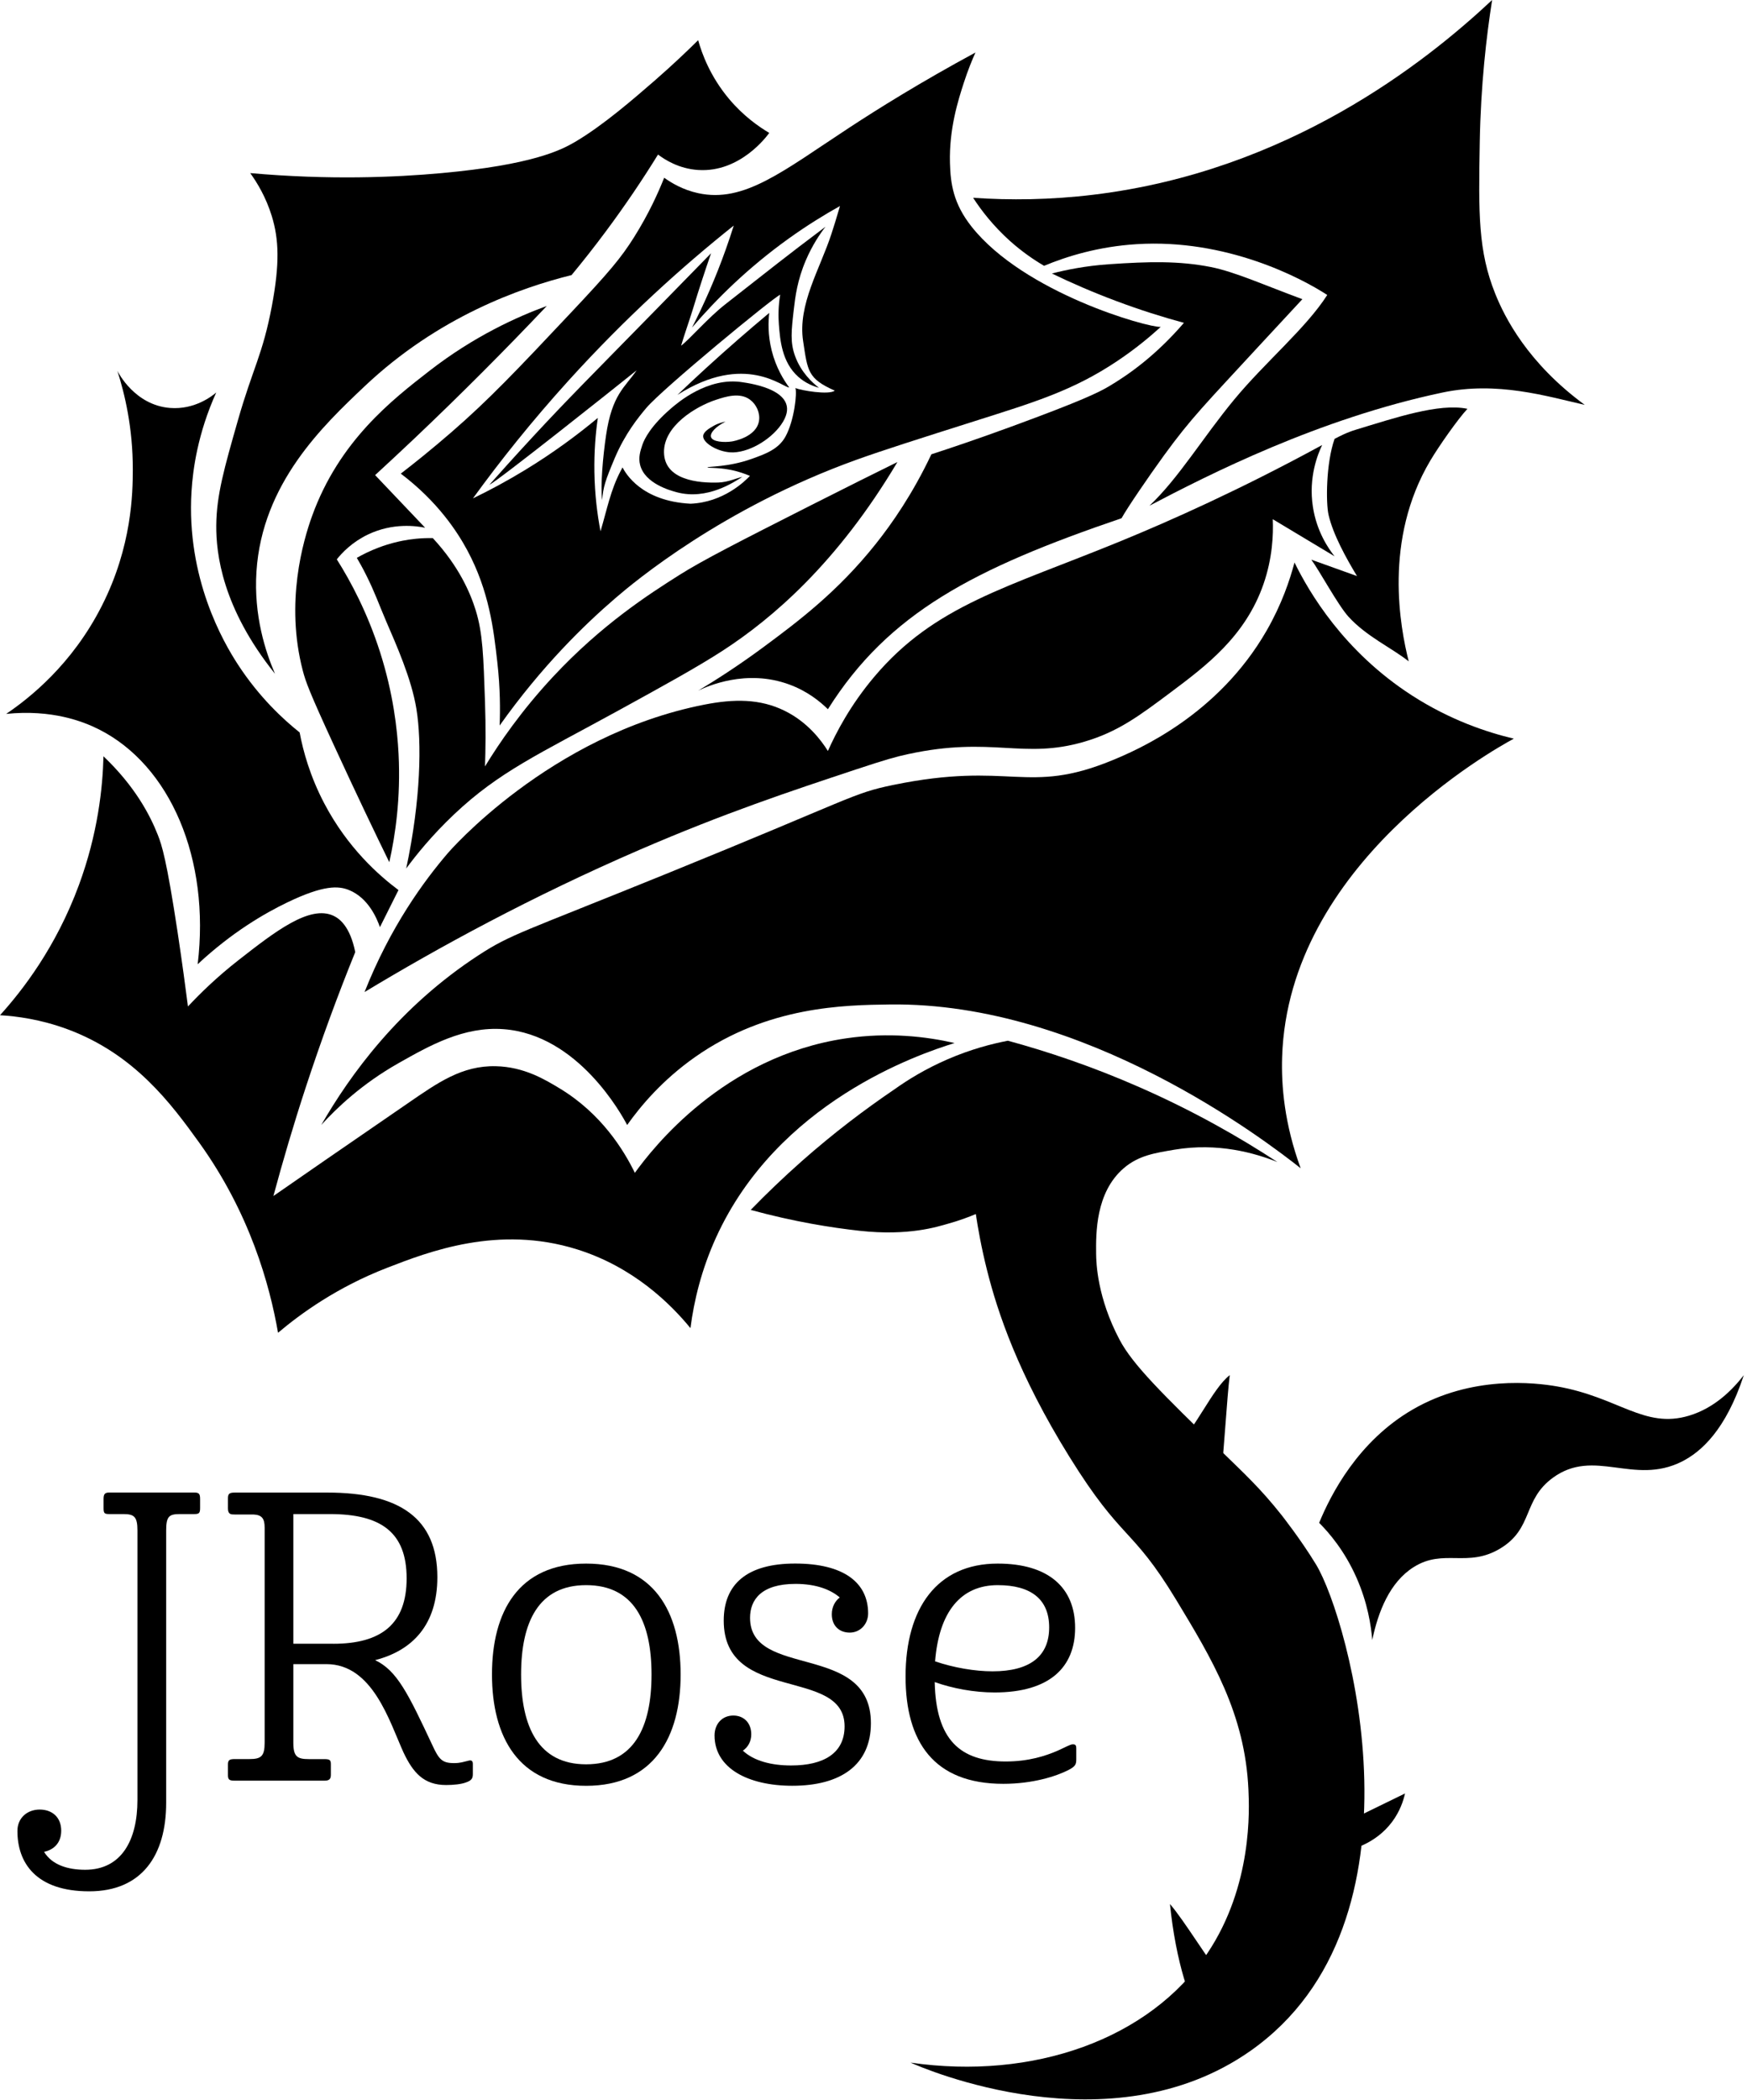 <svg width="377" height="453" viewBox="0 0 377 453" fill="none" xmlns="http://www.w3.org/2000/svg">
<g clip-path="url(#clip0)">
<path d="M254.01 311.58C257.8 308.67 261.59 299.55 265.38 296.64C264.76 301.66 264.15 312.9 263.53 317.92C260.35 315.81 257.18 313.69 254.01 311.58Z" fill="black"/>
<path d="M259.29 433.97C257.14 433.8 253.67 422.89 252.48 410.73C255.74 414.52 260.79 423.04 264.05 426.83C262.94 428.98 261.83 431.13 260.71 433.28C260.22 433.78 259.75 434.01 259.29 433.97Z" fill="black"/>
<path d="M292.39 392.15C295.99 390.39 299.6 388.64 303.2 386.88C302.86 388.42 302.12 390.7 300.43 392.98C296.79 397.87 291.43 399.07 289.9 399.35C290.72 396.96 291.56 394.56 292.39 392.15Z" fill="black"/>
<path d="M22.33 163.15C22.16 169.91 21.13 179.83 17 191C12.08 204.3 4.9 213.59 0 219C3.63 219.21 8.77 219.89 14.5 222C29.01 227.35 36.95 238.1 43 246.5C53.91 261.67 58.19 277.11 60 287.5C64.9 283.36 72.73 277.68 83.5 273.5C92.5 270.01 107.51 264.19 124.5 269.5C136.67 273.31 144.65 281.2 149 286.5C149.76 280.58 151.37 273.9 154.5 267C167.76 237.81 198.07 227.45 206 225C200.02 223.63 191.87 222.61 182.5 224C156.14 227.9 140.81 247.74 137 253C134.62 248.12 129.79 240.22 120.75 234.77C117.59 232.86 113.06 230.13 107 230C99.69 229.83 94.46 233.56 88 238C73.91 247.67 64.5 254.18 59 258C61.03 250.46 63.34 242.61 66 234.5C69.4 224.14 72.99 214.42 76.66 205.38C75.54 199.8 73.23 198.15 72.01 197.57C66.86 195.1 59.28 201.02 51.54 207.06C46.72 210.82 43.07 214.43 40.56 217.11C40.07 213.28 39.33 207.76 38.33 201.11C35.95 185.43 34.93 182.3 34.05 180.09C32.39 175.87 29.15 169.63 22.33 163.15Z" fill="black"/>
<path d="M1.33 154C11.19 153 17.9 155.61 21.33 157.33C36.78 165.11 45.39 185.31 42.66 208C50.07 201.09 57.07 197.04 61.99 194.67C69.89 190.87 73.05 191.08 75.32 192C79.47 193.69 81.31 198.06 81.99 200C83.32 197.33 84.66 194.67 85.99 192C81.78 188.86 75.02 182.91 69.99 173.33C66.93 167.51 65.43 162.09 64.66 158C61.15 155.2 55.96 150.44 51.33 143.33C48.21 138.54 40.18 124.73 41.33 106C41.62 101.23 42.68 93.51 46.66 84.67C45.87 85.35 42.06 88.44 36.66 88C29.08 87.38 25.51 80.37 25.33 80C26.9 84.9 28.68 92.27 28.66 101.33C28.65 106.31 28.49 117.85 21.99 130.66C15.55 143.39 6.25 150.68 1.33 154Z" fill="black"/>
<path d="M166 28.67C163.67 27.29 160.4 24.99 157.33 21.34C153.27 16.5 151.48 11.6 150.66 8.67C148.49 10.82 145.32 13.86 141.33 17.34C136.93 21.16 130.09 27.12 124 30.67C121.03 32.4 114.82 35.56 95.33 37.34C85.14 38.27 71.03 38.85 54 37.34C55.44 39.34 57.39 42.48 58.67 46.67C60.18 51.63 60.39 56.85 58.67 66C56.68 76.56 54.58 79.33 51.34 90.67C48.4 100.97 46.72 106.81 46.67 113.34C46.62 119.36 47.91 131.08 59.34 145.34C57.29 140.57 54.74 132.8 55.34 123.34C56.56 104.25 69.77 91.76 78.67 83.34C94.58 68.3 112.3 62.08 123.34 59.34C125.77 56.41 128.22 53.3 130.67 50.01C134.94 44.28 138.7 38.69 142 33.34C143.47 34.45 146.5 36.4 150.67 36.67C159.78 37.26 165.59 29.25 166 28.67Z" fill="black"/>
<path d="M69.33 242.67C72.73 238.94 78.18 233.76 86 229.34C92.72 225.54 100.09 221.37 108.67 222.01C124.76 223.2 134.18 240.48 135.34 242.68C138.22 238.62 142.92 232.99 150.01 228.01C165.66 217.02 182.24 216.81 192.01 216.68C234.08 216.13 272.97 245.93 280.68 252.01C277.17 242.44 276.48 234.21 276.68 228.01C278.03 186.34 322.25 161.73 326.68 159.34C320.93 157.98 312.98 155.36 304.68 150.01C289.93 140.49 282.52 127.78 279.35 121.34C278.36 125.09 276.61 130.33 273.35 136.01C262.82 154.34 245.45 161.77 240.02 164.01C221.52 171.62 218.19 164.09 192.69 169.34C183.81 171.17 184.23 172.08 143.36 188.67C112.85 201.06 110.25 201.51 103.36 206C86.07 217.25 75.56 231.87 69.33 242.67Z" fill="black"/>
<path d="M210 42.67C217.91 43.21 226.64 43.14 236 42C277.96 36.92 307.5 13.58 322 0C320.75 7.93 319.55 18.36 319.33 30.67C319.05 46.22 318.99 54.17 322.66 63.34C324.72 68.49 329.68 78.31 341.99 87.34C333.73 85.46 323.06 82.2 311.32 84.67C284.54 90.31 260.86 102.38 248.05 109.09C254.37 103.13 259.49 94.48 266.35 86.18C273.07 78.06 281.82 70.82 286.42 63.63C280.66 59.88 264.6 51.47 245.31 52.67C237.05 53.18 230.24 55.29 225.31 57.34C223.12 56.06 220.58 54.32 217.98 52.01C214.32 48.72 211.74 45.36 210 42.67Z" fill="black"/>
<path d="M118 66C111.72 68.3 102.38 72.46 92.67 80C84.64 86.23 73.2 95.1 67.34 111.33C65.42 116.65 61.5 129.95 65.34 144.66C65.97 147.06 66.7 149.13 72.01 160.66C76.9 171.29 81.07 179.98 84.01 185.99C85.32 180.15 86.49 172.14 86.01 162.66C85.74 157.29 84.85 149.55 82.01 140.66C79.29 132.16 75.71 125.45 72.68 120.66C73.82 119.23 75.97 116.96 79.35 115.33C84.81 112.7 89.92 113.47 91.74 113.84C88.14 110.06 84.55 106.27 80.95 102.49C83.74 99.92 86.54 97.32 89.35 94.66C99.45 85.09 108.99 75.51 118 66Z" fill="black"/>
<path d="M78.67 214C84.26 199.87 91.5 190.03 96.67 184C96.67 184 118.52 158.56 152 152C158.36 150.75 164 150.7 169.33 153.33C174.23 155.75 177.14 159.58 178.66 162C180.42 158.05 183.5 152.11 188.66 146C201.75 130.49 217.33 126.79 241.99 116.67C252.41 112.39 267.45 105.73 285.32 96C284.42 97.87 282.33 102.89 283.32 109.33C284.14 114.68 286.68 118.34 287.99 120C283.55 117.33 279.1 114.67 274.66 112C274.8 115.32 274.61 120.37 272.66 126C268.74 137.3 260.22 143.67 252.66 149.33C245.82 154.45 241.23 157.88 233.99 160C220.69 163.89 214.16 158.74 195.99 162.67C193.33 163.24 191.1 163.87 184.66 166C170.59 170.67 156.44 175.36 137.99 183.33C114.63 193.44 94.5 204.44 78.67 214Z" fill="black"/>
<path d="M292.67 92.67C300.85 90.2 310.53 86.89 316.67 88.19C314.56 90.46 310.5 96.26 308.67 99.34C298.49 116.47 302.18 135.44 304 142.67C300.44 139.82 294.87 137.31 290.98 133.01C288.71 130.5 284.72 123.08 282.98 120.73C284.62 121.32 286.27 121.91 287.91 122.5C289.55 123.09 291.2 123.68 292.84 124.27C290.47 120.36 287.66 115.26 286.7 111.06C286.11 108.51 286.14 99.92 288 94.67C289.06 94.12 290.63 93.28 292.67 92.67Z" fill="black"/>
<path d="M93.4 116.08C90.78 116.03 88.57 116.31 86.89 116.64C86.03 116.81 84.08 117.22 81.68 118.13C79.81 118.84 78.24 119.63 77 120.34C77.49 121.17 78.21 122.43 79 124.01C80.94 127.89 81.64 130.06 83.33 134.01C85.43 138.9 88.79 146.34 89.86 152.92C91.03 160.1 90.84 172.39 87.66 187.34C89.72 184.55 93.14 180.26 97.99 175.67C107.77 166.43 116.25 162.71 133.32 153.34C142.88 148.09 150.44 143.94 155.99 140.34C166.65 133.42 180.69 121.47 193.66 99.67C189.25 101.84 182.79 105.05 174.99 109C159.46 116.87 151.6 120.88 146.66 124C140.04 128.18 129.85 134.72 119.33 146C112.49 153.34 107.74 160.28 104.66 165.33C104.78 161.89 104.86 157.08 104.66 151.33C104.32 141.59 104.2 136.62 102.66 131.66C101.52 127.98 99.09 122.21 93.4 116.08Z" fill="black"/>
<path d="M227 59C230.02 58.22 234.24 57.35 239.33 57C247.93 56.41 254.42 56.25 261.28 57.6C266.45 58.61 273.28 61.68 281.05 64.54C279.07 66.66 275.76 70.22 271.66 74.66C260.2 87.1 257.11 90.08 251.12 98.33C247.87 102.81 243.25 109.57 242.03 111.79C210.15 122.65 191.73 132.22 178.66 152.99C176.96 151.32 174.22 149.09 170.33 147.66C161.04 144.24 152.61 148.05 150.66 148.99C154.22 146.86 159.11 143.76 164.66 139.66C172.26 134.04 180.79 127.63 188.99 117.33C192.46 112.98 196.93 106.58 200.99 98C205.11 96.66 211.12 94.64 218.32 92C233.69 86.36 237.11 84.63 239.32 83.33C243.57 80.82 249.48 76.64 255.49 69.64C250.94 68.41 246.03 66.87 240.84 64.92C235.78 63.03 231.16 61.01 227 59Z" fill="black"/>
<path d="M242.5 252C236.41 257.24 236.5 266.04 236.54 270.46C236.56 272.49 236.8 279.93 241.6 289C244.46 294.42 250.85 300.69 263.5 312.99C268.6 317.95 272.04 321.12 276.53 326.79C276.53 326.79 280.69 332.04 284 337.49C291.16 349.27 309.32 414.67 269.84 442.41C239.58 463.67 199.19 446.15 196.5 444.94C222.94 448.77 248.11 439.93 260.56 421.34C270.34 406.74 269.6 390.15 269.41 386.07C268.68 369.65 261.5 357.8 253.8 345.08C244.15 329.15 242.2 332.66 230.77 314.24C219.68 296.38 215.26 283.01 213 274C211.76 269.07 211.03 264.88 210.58 261.89C209.13 262.5 207.05 263.3 204.5 264C202.41 264.58 196.15 266.68 185.5 265.5C179.43 264.83 171.38 263.56 162 261C165.33 257.57 168.99 254.05 173 250.5C179.91 244.39 186.69 239.28 193 235C195.91 232.92 199.74 230.56 204.5 228.5C209.42 226.37 213.91 225.19 217.5 224.5C225.95 226.8 235.55 229.99 245.83 234.5C257.6 239.66 267.55 245.35 275.66 250.67C270.79 248.71 262.79 246.44 253.49 248C249.31 248.71 245.73 249.22 242.5 252Z" fill="black"/>
<path d="M364.47 305.39C354.81 308.28 349.31 301.39 336 299.07C331.27 298.25 317.66 296.62 304.83 304.07C293.06 310.91 287.22 322.32 284.67 328.5C286.84 330.67 290.16 334.53 292.72 340.31C295.13 345.75 295.88 350.66 296.13 353.78C297.41 347.66 299.9 341.31 305.05 338.06C311.55 333.95 316.7 338.31 323.79 334.01C330.93 329.68 328.54 323.55 335.13 318.76C344.02 312.29 352.52 320.45 362.85 315.33C367.1 313.22 372.42 308.48 376.31 296.65C373.92 299.73 370.05 303.72 364.47 305.39Z" fill="black"/>
<path d="M209.68 48.91C205.7 43.9 205.12 39.58 205 35.16C204.8 27.73 206.8 21.54 208 17.83C208.88 15.11 209.8 12.9 210.5 11.33C198.62 17.75 189.44 23.5 183.33 27.5C168.95 36.92 160.61 43.84 150.66 41.67C147.34 40.95 144.85 39.43 143.33 38.34C142.07 41.51 140.03 46.08 136.83 51.17C134.01 55.65 131.46 58.69 123.16 67.5C111.52 79.87 105.53 86.19 97.49 93.17C93.05 97.02 89.22 100.07 86.49 102.17C94.48 108.21 98.7 114.74 100.82 118.67C105.58 127.51 106.53 135.84 107.32 142.84C107.96 148.47 107.95 153.2 107.82 156.51C116.94 143.67 126.16 134.73 132.82 129.01C136.81 125.58 155.83 109.62 184.82 99.18C190.4 97.17 198.33 94.65 210.32 90.85C223.16 86.77 231.52 84.3 241.15 77.85C245.33 75.05 248.48 72.35 250.48 70.52C247.7 70.68 221.02 63.21 209.68 48.91ZM173.31 73.57C174.29 80.04 174.3 81.69 180.15 84.27C178.86 85.25 172.87 84.23 171.64 83.71C172.04 84.68 171.43 90.66 169.51 94.17C168 96.92 165.16 97.94 162.18 99C157.18 100.79 152.67 100.6 152.68 100.83C152.69 100.99 154.77 100.81 157.51 101.33C159.35 101.68 160.83 102.23 161.84 102.66C160.71 103.84 156.11 108.37 149.01 108.66C138.32 108.1 134.98 102.04 134.34 100.83C134.21 101.06 134.08 101.3 133.96 101.54C131.75 105.73 131.03 109.77 129.59 114.6C128.9 111.02 128.35 106.72 128.27 101.82C128.2 97.42 128.53 93.49 129.01 90.15C124.64 93.79 119.44 97.65 113.34 101.37C109.41 103.76 105.62 105.79 102.06 107.51C107.93 99.42 114.76 90.85 122.69 82.1C134.96 68.56 147.2 57.53 158.34 48.66C157.83 50.3 157.27 51.97 156.67 53.66C154.46 59.9 151.95 65.56 149.34 70.66C154.48 64.63 161.34 57.8 170.27 51.41C174.06 48.7 177.76 46.4 181.27 44.44C180.5 47.1 179.83 49.21 179.41 50.49C176.94 58.06 172.12 65.7 173.31 73.57Z" fill="black"/>
<path d="M166 67.5C165.79 69.33 165.68 72.23 166.53 75.62C167.47 79.36 169.17 82.05 170.31 83.58C169.15 83.76 160.82 75.86 146.18 85.19C148.19 83.27 150.26 81.33 152.37 79.4C156.97 75.2 161.52 71.24 166 67.5Z" fill="black"/>
<path d="M105.59 104.59C107.65 102.27 110.94 98.59 115.08 94.12C122.42 86.2 127.07 81.58 141.17 67.19C143.95 64.35 148.2 60.01 153.45 54.63C152.11 58.49 150.8 62.49 149.54 66.63C148.96 68.56 147.51 72.7 146.98 74.58C148.86 73.14 152.78 68.57 156.51 65.65C161.76 61.56 163.84 59.88 168.09 56.58C170.38 54.8 173.83 52.14 178.14 48.91C176.9 50.52 175.3 52.9 173.95 56.03C172.05 60.42 171.61 64.08 171.3 66.77C170.77 71.38 170.49 73.83 171.58 76.82C172.86 80.32 175.27 82.53 176.74 83.66C175.47 83.31 173.8 82.64 172.27 81.29C168.72 78.13 168.34 73.32 168.08 69.99C167.95 68.3 167.94 66.11 168.36 63.57C166.54 64.44 142.86 83.97 139.48 87.99C137.81 89.98 134.91 93.49 132.64 98.87C130.62 103.68 130.18 105.01 129.94 107.89C129.56 104.72 130.1 98.57 130.78 93.94C132.08 85.04 134.87 83.57 137.38 79.89C132.17 84.07 107.58 103.63 105.59 104.59Z" fill="black"/>
<path d="M153.99 91.87C153.17 92.34 151.8 93.11 151.74 94.04C151.64 95.49 154.7 97.4 157.61 97.58C161.29 97.8 166.16 95.01 168.55 91.63C173.78 84.23 161.64 82.68 160.26 82.46C152.72 81.24 146.17 86.93 144.73 88.17C140.46 91.87 139.06 94.66 138.62 95.97C138.18 97.28 137.72 98.7 138.14 100.31C139.18 104.34 144.71 105.83 146.02 106.18C152.62 107.96 158.48 103.94 160.18 102.88C158.99 103.1 157.21 104.01 155.03 104.09C150.83 104.23 143.37 103.61 143.29 97.57C143.21 91.91 150.08 87.69 154.55 86.23C156.61 85.56 159.65 84.57 161.87 86.23C163.21 87.23 164.05 89.04 163.8 90.73C163.28 94.33 158.19 95.19 157.93 95.23C156.3 95.48 153.73 95.34 153.43 94.26C153.18 93.39 154.46 92 156.57 90.96C155.95 91.07 155 91.29 153.99 91.87Z" fill="black"/>
<path d="M8.56 390.35C11.23 390.35 13.21 391.99 13.21 394.91C13.21 397.58 11.57 399.04 9.51 399.47C11.23 402.31 14.67 403.34 18.38 403.34C26.21 403.34 29.66 396.97 29.66 388.28V330.14C29.66 327.21 28.97 326.61 26.65 326.61H23.64C22.52 326.61 22.35 326.44 22.35 325.32V323.34C22.35 322.22 22.69 321.96 23.64 321.96H41.89C42.92 321.96 43.18 322.22 43.18 323.34V325.32C43.18 326.44 42.92 326.61 41.89 326.61H38.79C36.47 326.61 35.86 327.13 35.86 330.14V388.88C35.86 400.24 30.61 407.99 19.25 407.99C7.72 407.99 3.76 401.79 3.76 394.99C3.74 392.16 5.89 390.35 8.56 390.35Z" fill="black"/>
<path d="M63.3 358.98V375.94C63.3 378.95 64.16 379.47 66.66 379.47H70.02C71.23 379.47 71.4 379.73 71.4 380.59V382.83C71.4 383.69 71.14 384.12 70.02 384.12H50.65C49.44 384.12 49.19 383.86 49.19 382.91V380.67C49.19 379.72 49.45 379.46 50.65 379.46H53.84C56.34 379.46 57.11 378.86 57.11 375.93V329.54C57.11 327.56 56.51 326.79 54.7 326.7H50.65C49.88 326.7 49.19 326.7 49.19 325.41V323.26C49.19 322.23 49.45 321.97 50.74 321.97H70.62C86.2 321.97 94.38 327.48 94.38 340.22C94.38 350.55 88.96 356.06 80.95 358.12C85.68 360.36 88.09 365.35 93.26 376.37C94.72 379.56 95.41 380.33 97.99 380.33C99.37 380.33 99.97 380.07 101.09 379.81C101.69 379.64 102.04 379.81 102.04 380.5V382.65C102.04 383.51 101.87 384.03 100.66 384.46C99.63 384.89 97.82 385.06 96.27 385.06C91.45 385.06 89.13 382.39 87.06 378C84.05 371.37 80.43 358.98 70.45 358.98H63.3V358.98ZM71.91 354.59C82.33 354.59 87.75 350.29 87.75 340.47C87.75 330.57 82.24 326.61 71.22 326.61H63.3V354.58H71.91V354.59Z" fill="black"/>
<path d="M126.48 337.29C141.11 337.29 146.88 347.71 146.88 361.22C146.88 374.65 141.11 385.23 126.48 385.23C111.85 385.23 106.17 374.64 106.17 361.22C106.16 347.71 111.85 337.29 126.48 337.29ZM112.45 361.22C112.45 372.58 116.24 380.59 126.48 380.59C136.81 380.59 140.6 372.59 140.6 361.22C140.6 349.86 136.81 341.94 126.48 341.94C116.24 341.94 112.45 349.86 112.45 361.22Z" fill="black"/>
<path d="M183.37 352.18C181.13 352.18 179.5 350.72 179.5 348.22C179.5 346.67 180.19 345.38 181.22 344.6C179.33 342.97 176.23 341.67 171.67 341.67C164.27 341.67 161.86 345.11 161.86 348.99C161.86 362.24 187.94 354.15 187.94 371.71C187.94 380.75 181.4 385.22 170.98 385.22C161.43 385.22 154.2 381.43 154.2 374.37C154.2 371.87 155.84 370.07 158.25 370.07C160.49 370.07 162.12 371.62 162.12 374.12C162.12 375.67 161.43 376.87 160.31 377.65C162.72 379.89 166.51 380.84 170.73 380.84C177.79 380.84 182.26 378.17 182.26 372.4C182.26 359.49 156.18 367.58 156.18 349.59C156.18 341.76 161.17 337.28 171.59 337.28C182.09 337.28 187.34 341.41 187.34 348.04C187.33 350.37 185.61 352.18 183.37 352.18Z" fill="black"/>
<path d="M232.01 351.15C232.01 359.59 226.59 365.09 214.62 365.09C210.23 365.09 205.58 364.23 201.71 362.85C201.97 375.33 207.22 379.98 217.03 379.98C222.02 379.98 225.64 378.77 228.22 377.66C229.94 376.89 230.97 376.28 231.49 376.28C232.09 376.28 232.26 376.45 232.26 377.23V379.47C232.26 380.59 232.09 381.02 230.63 381.79C227.96 383.17 222.88 384.8 216.51 384.8C201.53 384.8 195.42 375.76 195.42 361.65C195.42 346.93 202.22 337.29 215.3 337.29C226.24 337.29 232.01 342.46 232.01 351.15ZM201.79 358.38C205.84 359.76 210.4 360.53 214.19 360.53C222.28 360.53 226.41 357.26 226.41 351.06C226.41 345.03 222.54 341.94 215.31 341.94C207.39 341.94 202.65 347.62 201.79 358.38Z" fill="black"/>
</g>
<defs>
<clipPath id="clip0">
<rect width="376.3" height="452.88" fill="white"/>
</clipPath>
</defs>
</svg>
